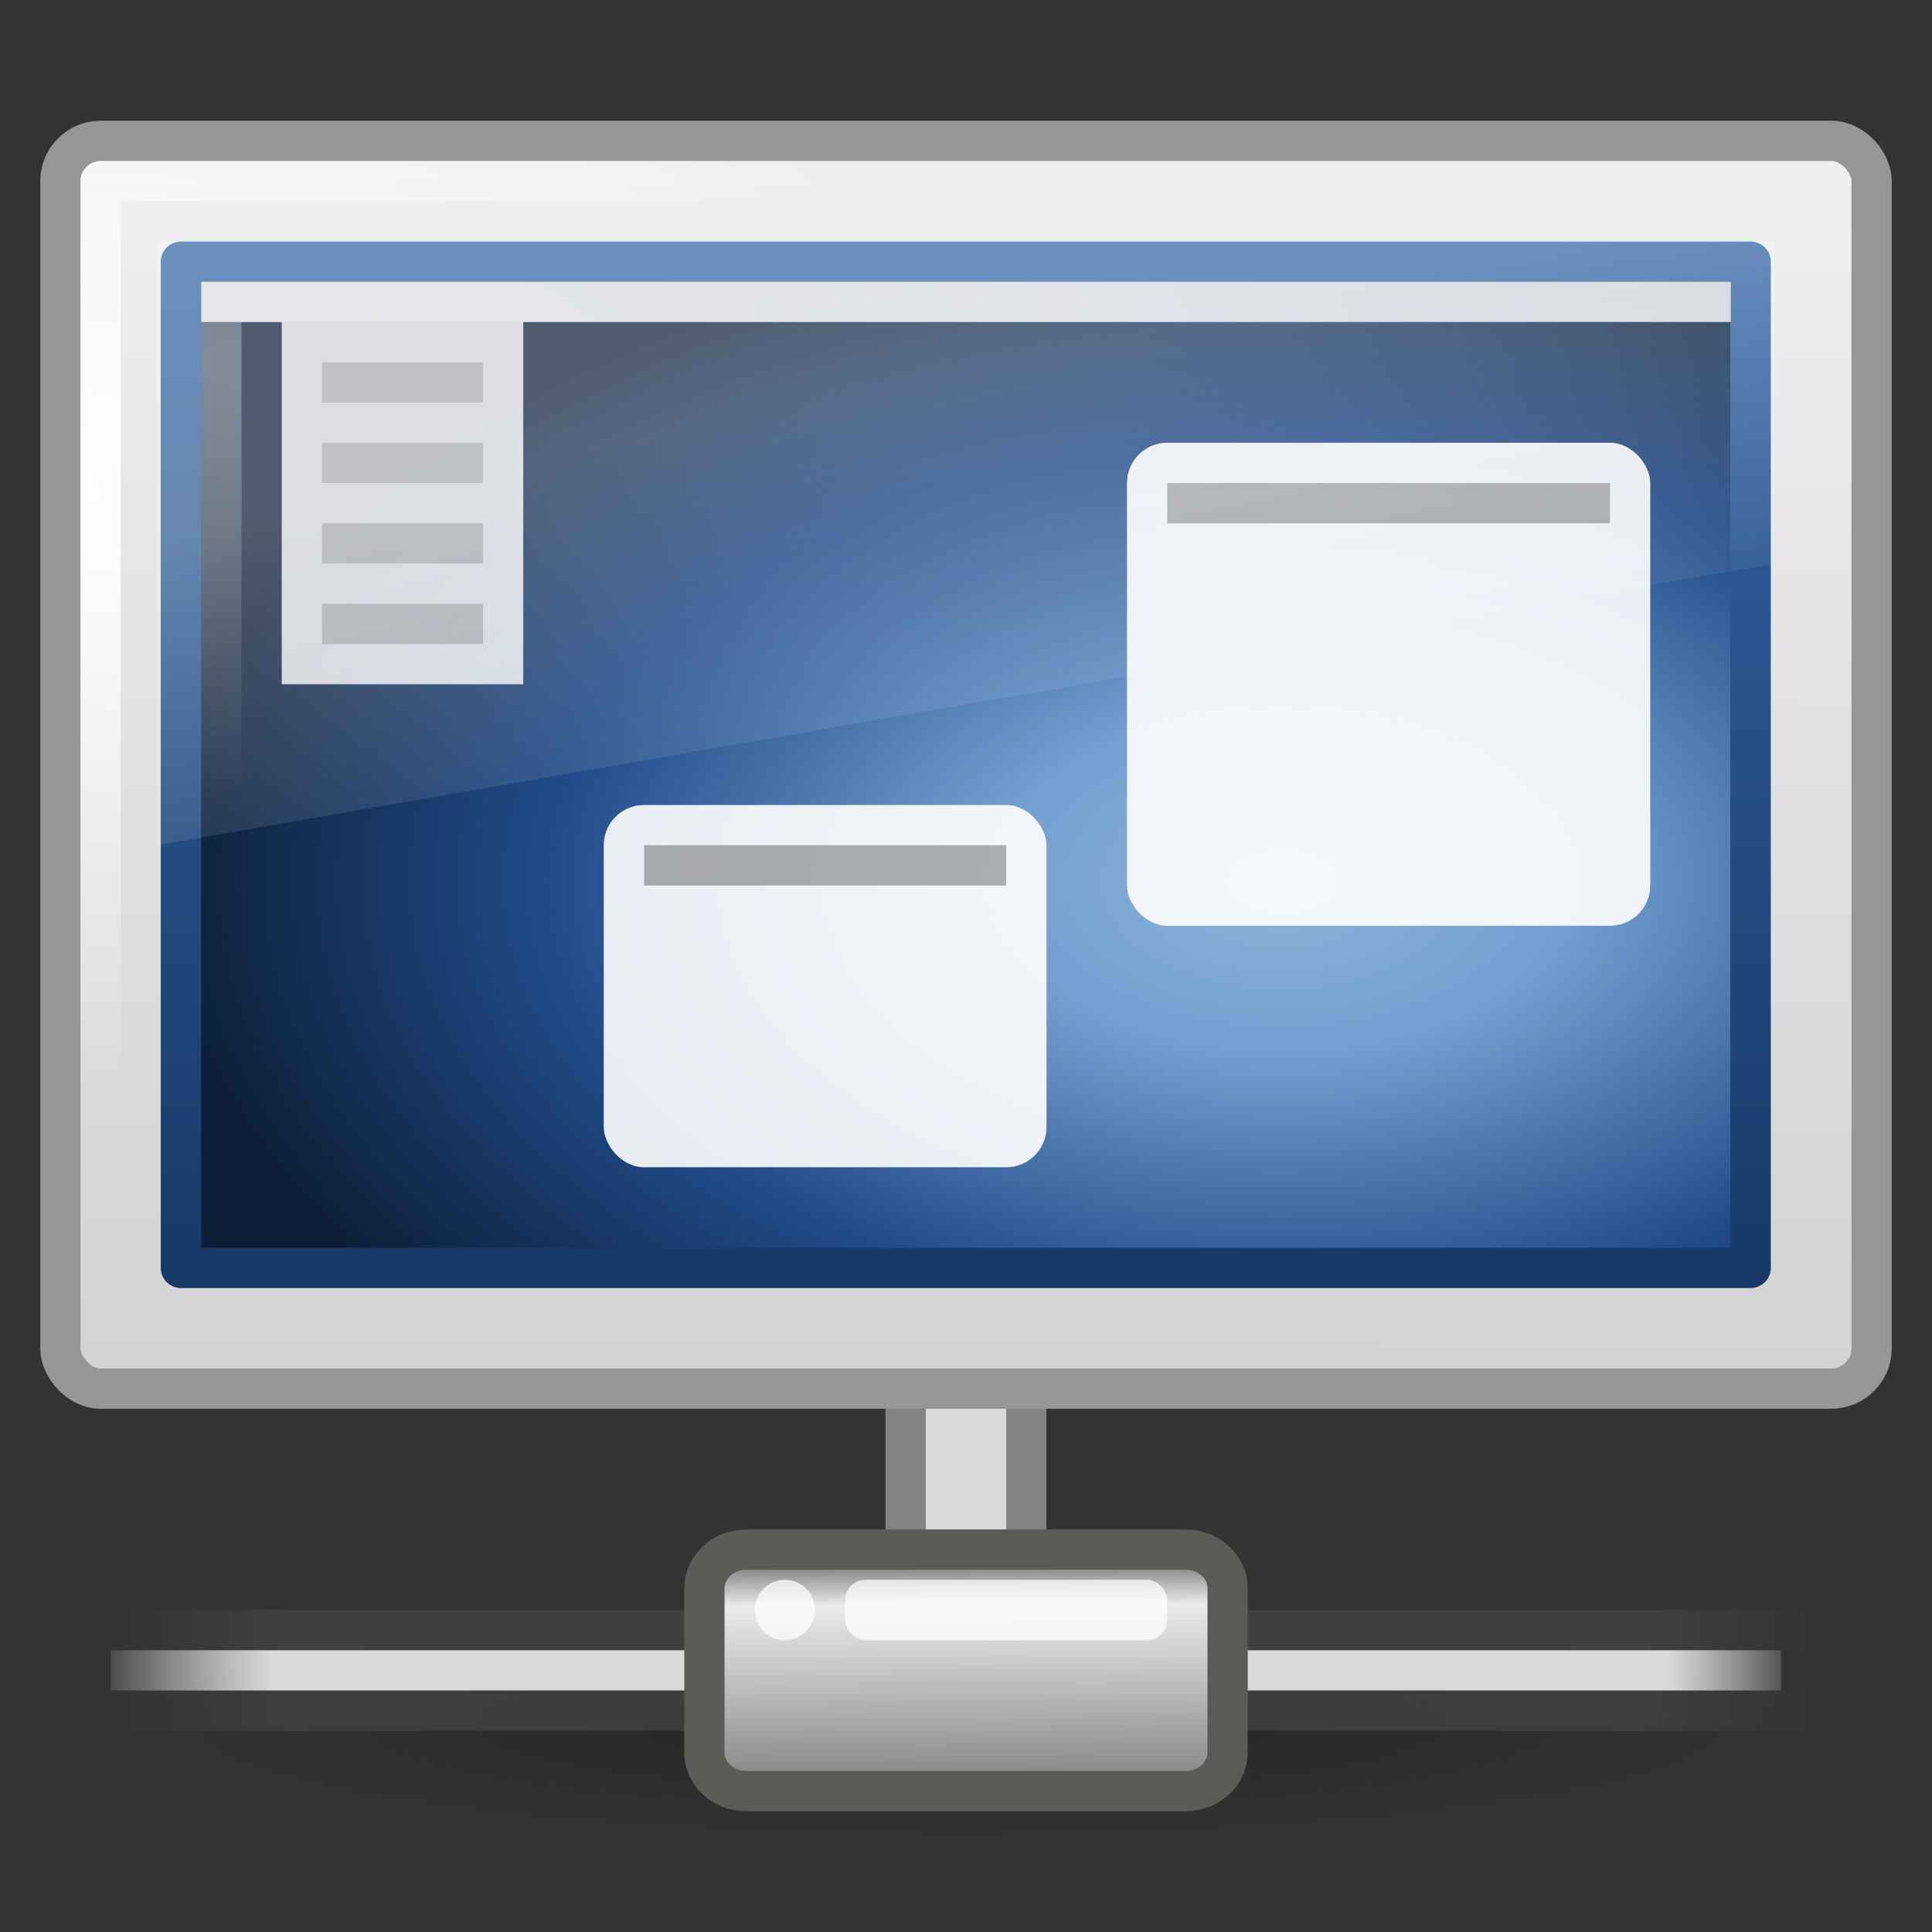 <?xml version="1.0" encoding="UTF-8"?>
<!-- Created with Inkscape (http://www.inkscape.org/) -->
<svg id="svg2" width="48" height="48" version="1.0" xmlns="http://www.w3.org/2000/svg" xmlns:cc="http://creativecommons.org/ns#" xmlns:dc="http://purl.org/dc/elements/1.1/" xmlns:rdf="http://www.w3.org/1999/02/22-rdf-syntax-ns#" xmlns:xlink="http://www.w3.org/1999/xlink">
 <rect width="100%" height="100%" fill="#333333" stroke="none"/>
 <defs id="defs4">
  <linearGradient id="linearGradient10997">
   <stop id="stop10999" offset="0"/>
   <stop id="stop11001" style="stop-opacity:0" offset="1"/>
  </linearGradient>
  <linearGradient id="linearGradient6602-4">
   <stop id="stop6604-3" style="stop-color:#fff" offset="0"/>
   <stop id="stop6606-7" style="stop-color:#fff;stop-opacity:0" offset="1"/>
  </linearGradient>
  <linearGradient id="linearGradient7361" x1="19.49" x2="19.387" y1="6.144" y2="8.1" gradientUnits="userSpaceOnUse" xlink:href="#linearGradient10997"/>
  <linearGradient id="linearGradient272-6">
   <stop id="stop273-1" style="stop-color:#474747;stop-opacity:0" offset="0"/>
   <stop id="stop275-8" style="stop-color:#474747" offset=".1"/>
   <stop id="stop276-3" style="stop-color:#474747" offset=".9"/>
   <stop id="stop274-5" style="stop-color:#474747;stop-opacity:0" offset="1"/>
  </linearGradient>
  <radialGradient id="radialGradient3090" cx="26.617" cy="-2.064" r="23" gradientTransform="matrix(-1.5618e-8 -.716 1.199 0 131.99 53.751)" gradientUnits="userSpaceOnUse">
   <stop id="stop2749" style="stop-color:#8fb3d9" offset="0"/>
   <stop id="stop2751" style="stop-color:#729fcf" offset=".262"/>
   <stop id="stop2753" style="stop-color:#204a87" offset=".661"/>
   <stop id="stop2755" style="stop-color:#0d1f38" offset="1"/>
  </radialGradient>
  <linearGradient id="linearGradient3092" x1="10.014" x2="10.014" y1="44.96" y2="2.877" gradientTransform="matrix(.822 0 0 .607 101.98 17.306)" gradientUnits="userSpaceOnUse">
   <stop id="stop2759" style="stop-color:#183967" offset="0"/>
   <stop id="stop2761" style="stop-color:#3465a4" offset="1"/>
  </linearGradient>
  <linearGradient id="linearGradient3118" x1=".612" x2="5.086" y1="372.58" y2="372.58" gradientTransform="matrix(9.389 0 0 .224 29.13 -51.785)" gradientUnits="userSpaceOnUse" xlink:href="#linearGradient272-6"/>
  <linearGradient id="linearGradient3120" x1=".612" x2="5.086" y1="372.58" y2="372.58" gradientTransform="matrix(9.389 0 0 .224 29.13 -45.865)" gradientUnits="userSpaceOnUse" xlink:href="#linearGradient272-6"/>
  <linearGradient id="linearGradient3122" x1="1.642" x2="15.343" y1="117.83" y2="117.83" gradientTransform="matrix(3.112 0 0 .091 28.949 19.75)" gradientUnits="userSpaceOnUse">
   <stop id="stop179-9" style="stop-color:#fff;stop-opacity:0" offset="0"/>
   <stop id="stop180-2" style="stop-color:#d9d9d9" offset=".108"/>
   <stop id="stop181-7" style="stop-color:#d9d9d9" offset=".921"/>
   <stop id="stop182-0" style="stop-color:#fff;stop-opacity:0" offset="1"/>
  </linearGradient>
  <linearGradient id="linearGradient3139" x1="12.938" x2="15.25" y1="8.438" y2="19.812" gradientTransform="matrix(.957 0 0 1 1.021 3)" gradientUnits="userSpaceOnUse">
   <stop id="stop6594-0" style="stop-color:#fff;stop-opacity:.275" offset="0"/>
   <stop id="stop6596-6" style="stop-color:#fff;stop-opacity:0" offset="1"/>
  </linearGradient>
  <radialGradient id="radialGradient3146" cx="5.969" cy="-.646" r="20" gradientTransform="matrix(1.502 -.008 .003 .538 -2.071 9.408)" gradientUnits="userSpaceOnUse" xlink:href="#linearGradient6602-4"/>
  <radialGradient id="radialGradient3156" cx="1" cy="5.564" r="23" gradientTransform="matrix(.956 0 0 .652 1.067 8.565)" gradientUnits="userSpaceOnUse" xlink:href="#linearGradient6602-4"/>
  <linearGradient id="linearGradient3159" x1="20.147" x2="20.104" y1="-0" y2="31.983" gradientTransform="matrix(.959 0 0 1.001 .984 2.983)" gradientUnits="userSpaceOnUse">
   <stop id="stop6546-7" style="stop-color:#f0f0f0" offset="0"/>
   <stop id="stop6548-9" style="stop-color:#d2d2d2" offset="1"/>
  </linearGradient>
  <linearGradient id="linearGradient3164" x1="23.1" x2="23.144" y1="38.297" y2="46.038" gradientTransform="matrix(.731 0 0 .697 6.868 12.122)" gradientUnits="userSpaceOnUse">
   <stop id="stop9349" style="stop-color:#7a7a7a" offset="0"/>
   <stop id="stop9351" style="stop-color:#ebebeb" offset=".198"/>
   <stop id="stop9353" style="stop-color:#b9b9b9" offset=".599"/>
   <stop id="stop9355" style="stop-color:#878787" offset="1"/>
  </linearGradient>
  <radialGradient id="radialGradient3172" cx="1120.4" cy="394.78" r="20.625" gradientTransform="matrix(1.018 0 0 .145 -1116.7 -14.423)" gradientUnits="userSpaceOnUse" xlink:href="#linearGradient10997"/>
 </defs>
 <g id="g17906" transform="matrix(1 0 0 .968 1.23 -3.408)"></g>
 <rect id="rect8955" x="22.5" y="33.5" width="3" height="5" style="fill:#d9d9d9;stroke:#828282"/>
 <path id="path6774" d="m45 43c0 1.657-9.402 3-21 3s-21-1.343-21-3 9.402-3 21-3 21 1.343 21 3z" style="enable-background:new;fill-rule:evenodd;fill:url(#radialGradient3172);opacity:.3"/>
 <g id="g7753" transform="translate(-31.877 11)" style="enable-background:new">
  <rect id="rect8601" x="34.877" y="31" width="42" height="1" style="display:block;fill:url(#linearGradient3118);opacity:.65"/>
  <rect id="rect8603" x="34.877" y="29" width="42" height="1" style="display:block;fill:url(#linearGradient3120);opacity:.65"/>
  <rect id="rect8605" x="34.627" y="30" width="41.5" height="1" style="display:block;fill:url(#linearGradient3122)"/>
 </g>
 <path id="path8607" d="m21.779 38.5h-3.233c-0.582 0-1.045 0.427-1.045 0.964v4.071c0 0.537 0.463 0.965 1.045 0.965h10.909c0.582 0 1.045-0.427 1.045-0.965v-4.071c0-0.537-0.463-0.964-1.045-0.964h-2.821-4.855z" style="display:block;enable-background:new;fill:url(#linearGradient3164);stroke-width:1;stroke:#5a5c58"/>
 <rect id="rect8615" x="21" y="39.25" width="8" height="1.5" rx=".5" ry=".5" style="display:block;enable-background:new;fill-opacity:.72;fill:#fff"/>
 <path id="path8617" d="m20.25 40c0 0.414-0.336 0.75-0.75 0.75s-0.75-0.336-0.75-0.75 0.336-0.75 0.75-0.75 0.75 0.336 0.75 0.75z" style="display:block;enable-background:new;fill-opacity:.72;fill:#fff"/>
 <rect id="rect2722" x="1.5" y="3.5" width="45" height="31" rx="1.002" ry="1.001" style="fill:url(#linearGradient3159);stroke-dashoffset:.5;stroke-linecap:round;stroke-linejoin:round;stroke:#969696"/>
 <rect id="rect4642" x="2.5" y="4.5" width="43" height="29" rx="0" ry="0" style="enable-background:new;fill:none;stroke-dashoffset:.5;stroke-linecap:round;stroke-linejoin:round;stroke-width:1;stroke:url(#radialGradient3156)"/>
 <g id="g2974" transform="matrix(1.008 0 0 1 -98.713 -12.805)">
  <rect id="rect2983" x="102.39" y="19.307" width="38.687" height="25" style="fill-rule:evenodd;fill:url(#radialGradient3090);stroke-linecap:round;stroke-linejoin:round;stroke-width:.998;stroke:url(#linearGradient3092)"/>
 </g>
 <path id="rect7291" d="m5 7v1h2v9h6v-9h30v-1h-38z" style="fill:#fff;opacity:.8"/>
 <path id="rect7293" d="m8 9v1h4v-1h-4zm0 2v1h4v-1h-4zm0 2v1h4v-1h-4zm0 2v1h4v-1h-4z" style="opacity:.2"/>
 <rect id="rect6600" x="5.5" y="7.5" width="37" height="23" style="fill:none;opacity:.3;stroke-linecap:square;stroke:url(#radialGradient3146)"/>
 <rect id="rect7303" x="15" y="20" width="11" height="9" rx="1" ry="1" style="fill:#fff;opacity:.9"/>
 <rect id="rect7305" x="16" y="21" width="9" height="1" style="opacity:.3"/>
 <rect id="rect7303-8" x="28" y="11" width="13" height="12" rx="1" ry="1" style="fill:#fff;opacity:.9"/>
 <rect id="rect7305-5" x="29" y="12" width="11" height="1" style="opacity:.3"/>
 <path id="rect6588" d="m3.894 6h40.213v8l-40.213 7v-15z" style="fill:url(#linearGradient3139)"/>
</svg>
